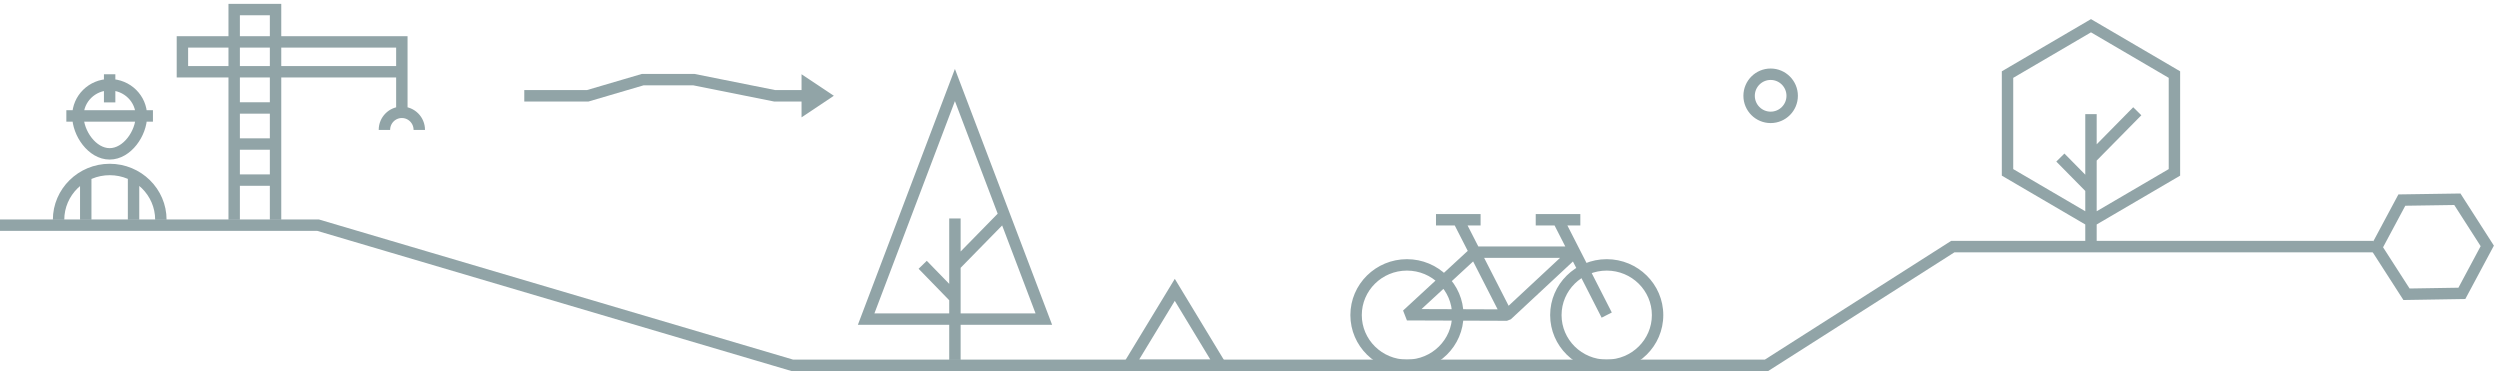 <svg width="219" height="33" viewBox="0 0 219 33" fill="none" xmlns="http://www.w3.org/2000/svg">
<path d="M-1 19.724H27.861L69.397 32H154.75L171.065 21.602H207.93" stroke="#91A4A7" stroke-miterlimit="10"/>
<path d="M215.66 25.698L217.885 21.541L215.264 17.454L210.402 17.527L208.177 21.684L210.809 25.777L215.66 25.698Z" stroke="#91A4A7" stroke-miterlimit="10"/>
<path d="M102.912 25.39L106.915 32H98.897L102.912 25.39Z" stroke="#91A4A7" stroke-miterlimit="10"/>
<path d="M83.651 31.528V19.139M83.651 23.256L87.945 18.874M83.651 26.098L80.828 23.196M83.651 7.448L91.439 27.952H75.875L83.651 7.448Z" stroke="#91A4A7" stroke-miterlimit="10"/>
<path d="M183.17 21.613V9.998M183.17 13.86L187.225 9.746M183.17 16.521L180.488 13.802M190.48 15.099V6.533L183.17 2.254L175.859 6.533V15.099L183.17 19.377L190.48 15.099Z" stroke="#91A4A7" stroke-miterlimit="10"/>
<path d="M156.995 8.392C156.995 7.349 156.15 6.503 155.108 6.503C154.066 6.503 153.222 7.349 153.222 8.392C153.222 9.435 154.066 10.281 155.108 10.281C156.15 10.281 156.995 9.435 156.995 8.392Z" stroke="#91A4A7" stroke-miterlimit="10"/>
<path d="M73.045 8.389L70.215 6.504L70.215 10.281L73.045 8.389Z" fill="#91A4A7"/>
<path d="M70.451 8.392L67.857 8.392L60.783 6.976L56.302 6.976L51.485 8.392L45.927 8.392" stroke="#91A4A7" stroke-miterlimit="10"/>
<path d="M137.933 22.088L138.274 22.454L137.933 21.588V22.088ZM129.189 22.088V21.588L128.85 21.721L129.189 22.088ZM123.249 27.57L122.91 27.203L123.247 28.07L123.249 27.57ZM132.011 27.602L132.01 28.102L132.352 27.968L132.011 27.602ZM127.204 27.602C127.204 29.749 125.439 31.5 123.249 31.5V32.5C125.979 32.5 128.204 30.313 128.204 27.602H127.204ZM123.249 31.5C121.058 31.5 119.293 29.749 119.293 27.602H118.293C118.293 30.313 120.518 32.5 123.249 32.5V31.5ZM119.293 27.602C119.293 25.455 121.058 23.704 123.249 23.704V22.704C120.518 22.704 118.293 24.891 118.293 27.602H119.293ZM123.249 23.704C125.439 23.704 127.204 25.455 127.204 27.602H128.204C128.204 24.891 125.979 22.704 123.249 22.704V23.704ZM144.704 27.602C144.704 29.749 142.939 31.5 140.748 31.5V32.5C143.479 32.5 145.704 30.313 145.704 27.602H144.704ZM140.748 31.5C138.558 31.5 136.793 29.749 136.793 27.602H135.793C135.793 30.313 138.018 32.5 140.748 32.5V31.5ZM136.793 27.602C136.793 25.455 138.558 23.704 140.748 23.704V22.704C138.018 22.704 135.793 24.891 135.793 27.602H136.793ZM140.748 23.704C142.939 23.704 144.704 25.455 144.704 27.602H145.704C145.704 24.891 143.479 22.704 140.748 22.704V23.704ZM137.933 21.588H129.189V22.588H137.933V21.588ZM128.85 21.721L122.91 27.203L123.588 27.938L129.529 22.456L128.85 21.721ZM123.247 28.07L132.01 28.102L132.013 27.102L123.25 27.07L123.247 28.07ZM132.352 27.968L138.274 22.454L137.592 21.723L131.671 27.236L132.352 27.968ZM132.457 27.375L128.188 19.024L127.298 19.48L131.566 27.83L132.457 27.375ZM141.194 27.375L136.932 19.025L136.041 19.479L140.303 27.829L141.194 27.375ZM125.793 19.752H129.7V18.752H125.793V19.752ZM134.53 19.752H138.437V18.752H134.53V19.752Z" fill="#91A4A7"/>
<path d="M36.73 11.381C36.73 10.528 36.047 9.839 35.202 9.839C34.358 9.839 33.675 10.528 33.675 11.381M24.139 19.252V0.838H20.514V19.252M35.202 6.286V3.672H15.979V6.286H35.202ZM35.202 6.286V10.26M20.514 9.456H24.139M20.514 12.616H24.139M20.514 15.776H24.139" stroke="#91A4A7" stroke-miterlimit="10"/>
<path d="M7.511 15.357V19.252M11.699 15.357V19.252M14.092 19.252C14.092 16.817 12.082 14.847 9.611 14.847C7.141 14.847 5.131 16.823 5.131 19.252M5.812 10.156H13.398M9.605 8.97V6.503M12.386 10.156C12.386 8.645 11.142 7.421 9.605 7.421C8.068 7.421 6.823 8.645 6.823 10.156C6.823 11.666 8.068 13.477 9.605 13.477C11.142 13.477 12.386 11.666 12.386 10.156Z" stroke="#91A4A7" stroke-miterlimit="10"/>
</svg>

